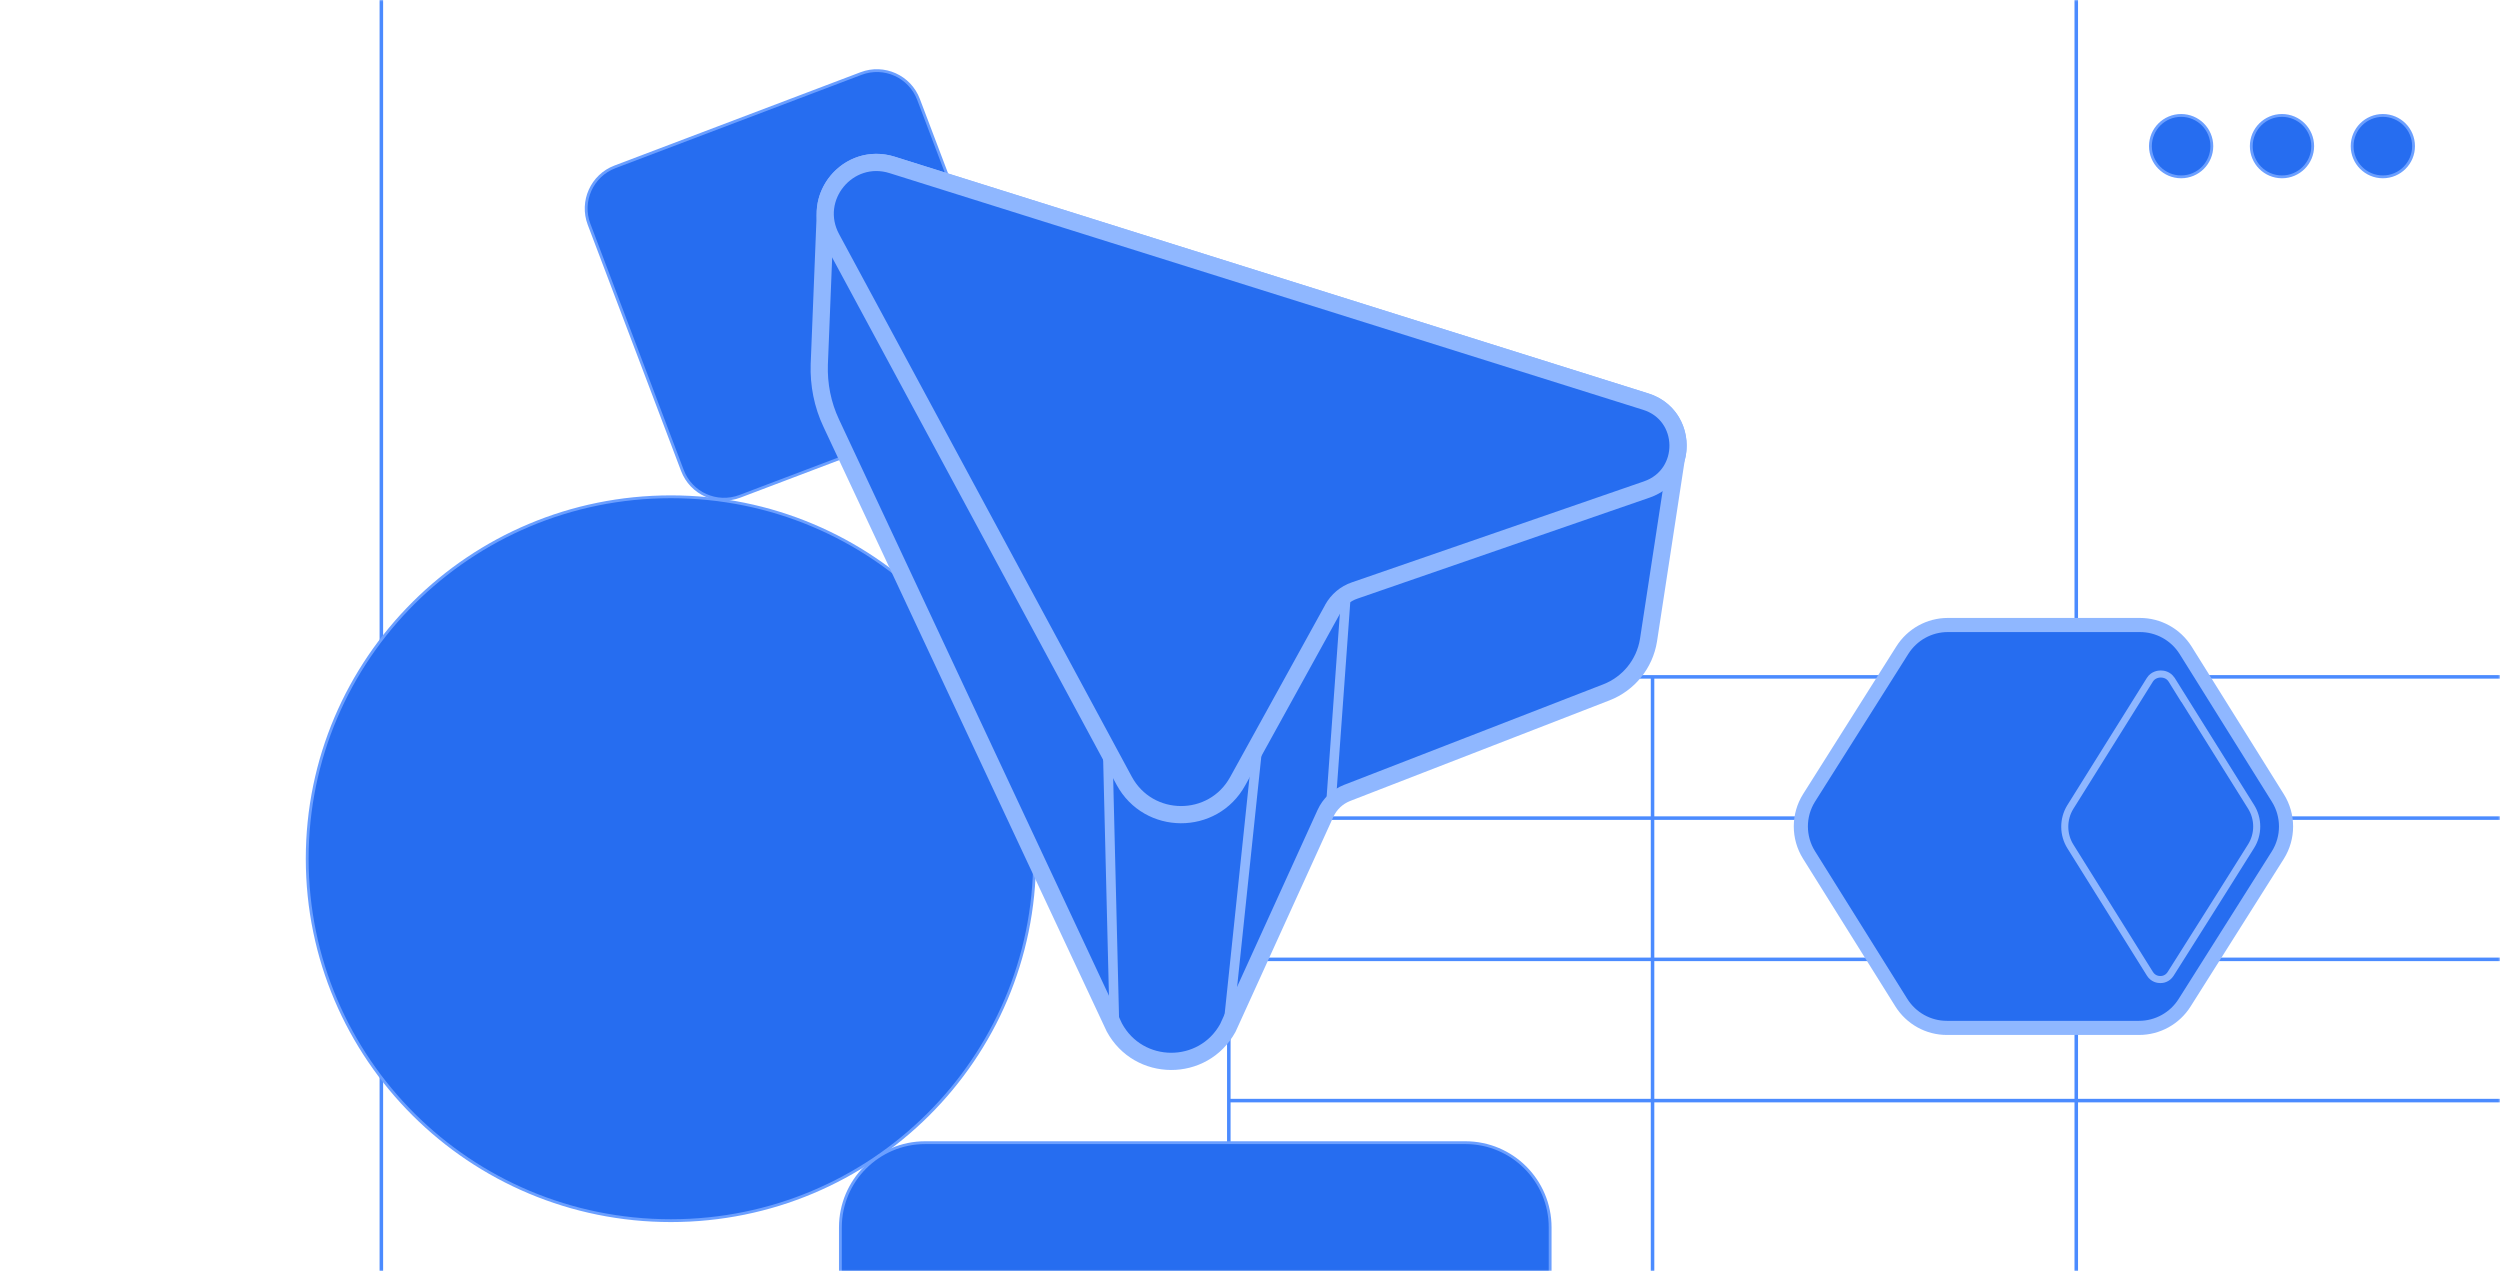 <svg width="708" height="360" viewBox="0 0 708 360" fill="none" xmlns="http://www.w3.org/2000/svg">
<g clip-path="url(#clip0_105_2055)">
<mask id="mask0_105_2055" style="mask-type:luminance" maskUnits="userSpaceOnUse" x="0" y="-1" width="708" height="361">
<path d="M708 -0.31H0V360H708V-0.31Z" fill="white"/>
</mask>
<g mask="url(#mask0_105_2055)">
<path d="M108 -2.31V455.69" stroke="#4B8BFF" stroke-miterlimit="10"/>
<path d="M348 231.69H708" stroke="#4B8BFF" stroke-miterlimit="10"/>
<path d="M348 311.69H708" stroke="#4B8BFF" stroke-miterlimit="10"/>
<path d="M348 271.69H708" stroke="#4B8BFF" stroke-miterlimit="10"/>
<path d="M348 191.69H708" stroke="#4B8BFF" stroke-miterlimit="10"/>
<path d="M348 191.75V397.69" stroke="#4B8BFF" stroke-miterlimit="10"/>
<path d="M468 191.75V397.69" stroke="#4B8BFF" stroke-miterlimit="10"/>
<path d="M588 191.75V397.69" stroke="#4B8BFF" stroke-miterlimit="10"/>
<path d="M588 -2.31V191.69" stroke="#4B8BFF" stroke-miterlimit="10"/>
<path d="M293 243.19C293 186.581 246.885 140.69 190 140.69C133.115 140.69 87 186.581 87 243.19C87 299.799 133.115 345.69 190 345.69C246.885 345.69 293 299.799 293 243.19Z" fill="#266DF0" stroke="#6B9FFF" stroke-width="0.8" stroke-miterlimit="10"/>
<path d="M415 323.606H262C248.745 323.606 238 334.352 238 347.606V387.606C238 400.861 248.745 411.606 262 411.606H415C428.255 411.606 439 400.861 439 387.606V347.606C439 334.352 428.255 323.606 415 323.606Z" fill="#266DF0" stroke="#6B9FFF" stroke-width="0.8" stroke-miterlimit="10"/>
<path d="M243.855 20.823L174.147 47.255C167.632 49.726 164.353 57.011 166.823 63.526L193.255 133.233C195.726 139.749 203.011 143.028 209.526 140.557L279.234 114.125C285.749 111.654 289.028 104.37 286.557 97.854L260.125 28.147C257.655 21.631 250.37 18.352 243.855 20.823Z" fill="#266DF0" stroke="#6B9FFF" stroke-width="0.8" stroke-miterlimit="10"/>
<path d="M674.823 50.084C679.626 50.084 683.52 46.19 683.52 41.387C683.52 36.584 679.626 32.69 674.823 32.69C670.02 32.69 666.127 36.584 666.127 41.387C666.127 46.19 670.02 50.084 674.823 50.084Z" fill="#266DF0" stroke="#6B9FFF" stroke-width="0.8" stroke-miterlimit="10"/>
<path d="M646.259 50.084C651.062 50.084 654.956 46.19 654.956 41.387C654.956 36.584 651.062 32.69 646.259 32.69C641.456 32.69 637.562 36.584 637.562 41.387C637.562 46.19 641.456 50.084 646.259 50.084Z" fill="#266DF0" stroke="#6B9FFF" stroke-width="0.8" stroke-miterlimit="10"/>
<path d="M617.697 50.084C622.5 50.084 626.393 46.19 626.393 41.387C626.393 36.584 622.5 32.69 617.697 32.69C612.894 32.69 609 36.584 609 41.387C609 46.19 612.894 50.084 617.697 50.084Z" fill="#266DF0" stroke="#6B9FFF" stroke-width="0.8" stroke-miterlimit="10"/>
<path d="M233.731 60.433C233.782 51.343 242.722 43.622 252.643 46.701L466.069 113.74C473.596 116.086 476.526 123.61 474.72 129.915L466.852 181.316C465.777 188.011 461.232 193.63 454.93 196.073L422.192 208.775L381.491 224.559C378.753 225.635 376.605 227.688 375.384 230.325L347.726 291.108C340.739 303.813 322.466 303.716 315.576 290.962L235.393 119.799C232.951 114.621 231.827 108.903 232.022 103.186L233.731 60.433Z" fill="#266DF0" stroke="#8FB7FF" stroke-width="4.875" stroke-miterlimit="10" stroke-linejoin="round"/>
<path d="M377.485 172.372L350.513 221.236C343.525 233.941 325.25 233.843 318.362 221.09L235.49 67.468C229.286 55.985 240.181 42.793 252.642 46.701L466.071 113.74C478.091 117.502 478.335 134.456 466.413 138.611L383.592 167.243C381.003 168.123 378.804 169.978 377.436 172.424L377.485 172.372Z" fill="#266DF0" stroke="#8FB7FF" stroke-width="4.875" stroke-miterlimit="10" stroke-linejoin="round"/>
<path d="M376.895 227.928L381.196 168.366" stroke="#8FB7FF" stroke-width="2.708" stroke-miterlimit="10" stroke-linejoin="round"/>
<path d="M347.775 291.057L356.228 210.533" stroke="#8FB7FF" stroke-width="2.708" stroke-miterlimit="10" stroke-linejoin="round"/>
<path d="M315.625 290.911L313.718 213.074" stroke="#8FB7FF" stroke-width="2.708" stroke-miterlimit="10" stroke-linejoin="round"/>
<path d="M645.098 242.137L618.703 283.935C615.919 288.389 611.037 291.101 605.77 291.101H551.382C546.114 291.115 541.232 288.389 538.448 283.935L512.325 242.137C509.227 237.184 509.227 230.917 512.311 225.978L538.705 184.18C541.503 179.712 546.371 177 551.624 177H606.027C611.294 177 616.176 179.712 618.96 184.152L645.083 225.978C648.181 230.917 648.181 237.198 645.098 242.137Z" fill="#266DF0" stroke="#8FB7FF" stroke-width="4" stroke-miterlimit="10"/>
<path d="M608.838 192.517C609.766 191.046 611.308 190.875 611.922 190.875C612.55 190.875 614.077 191.032 615.005 192.517L616.761 195.343V195.286L637.517 228.504C639.63 231.887 639.63 236.256 637.517 239.624L627.767 255.141L614.734 275.783C613.806 277.254 612.379 277.425 611.808 277.411C611.222 277.411 609.781 277.254 608.853 275.769L586.341 239.724C584.228 236.355 584.214 232.002 586.284 228.604L608.838 192.517Z" fill="#266DF0" stroke="#8FB7FF" stroke-width="2" stroke-miterlimit="10"/>
</g>
</g>
<defs>
<clipPath id="clip0_105_2055">
<rect width="708" height="360" fill="white"/>
</clipPath>
</defs>
</svg>
